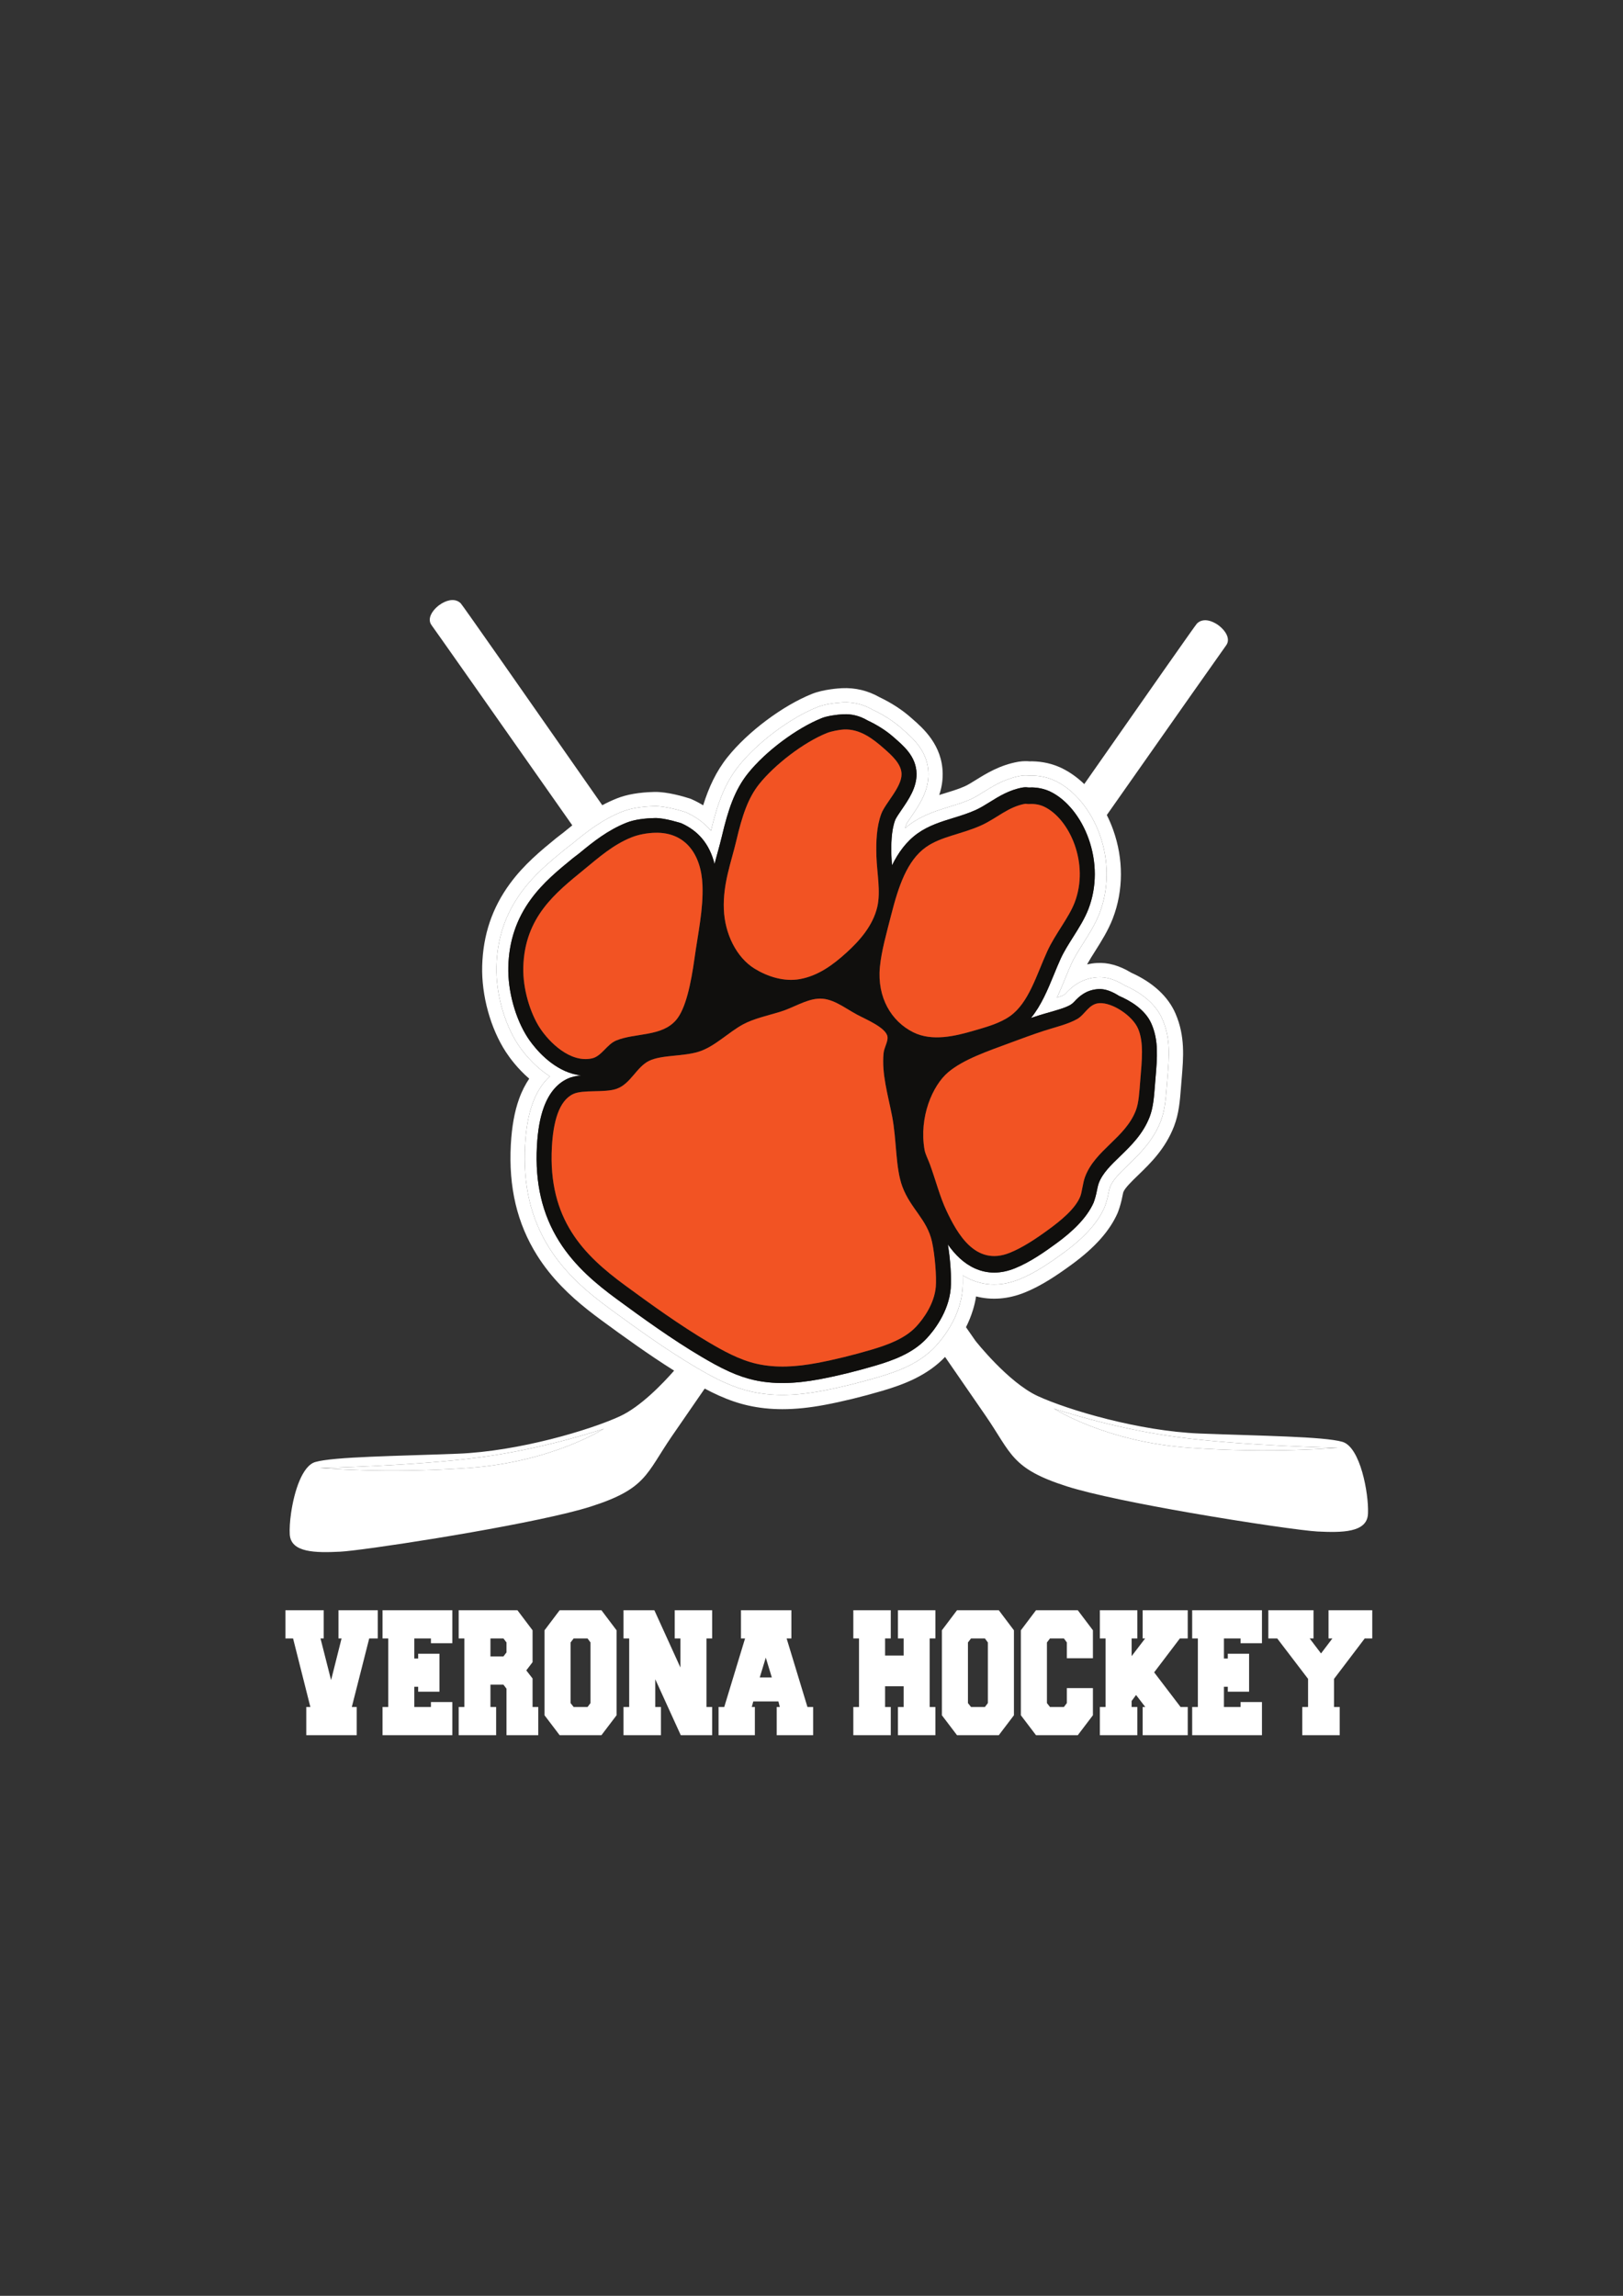 <?xml version="1.0" encoding="UTF-8" standalone="no"?>
<!-- Created with Inkscape (http://www.inkscape.org/) -->

<svg
   xmlns:dc="http://purl.org/dc/elements/1.1/"
   xmlns:cc="http://creativecommons.org/ns#"
   xmlns:rdf="http://www.w3.org/1999/02/22-rdf-syntax-ns#"
   xmlns:svg="http://www.w3.org/2000/svg"
   xmlns="http://www.w3.org/2000/svg"
   xmlns:sodipodi="http://sodipodi.sourceforge.net/DTD/sodipodi-0.dtd"
   xmlns:inkscape="http://www.inkscape.org/namespaces/inkscape"
   width="210mm"
   height="297mm"
   viewBox="0 0 744.094 1052.362"
   id="svg2"
   version="1.1"
   inkscape:version="0.91 r13725"
   sodipodi:docname="paw-white-sticks.svg"
   inkscape:export-filename="/Users/kid-a/Google Drive/Side Work/Verona Hockey/Images/paw-sticks"
   inkscape:export-xdpi="90"
   inkscape:export-ydpi="90">
  <rect x="0" y="0" width="744.094" height="1052.362" fill="#333333" stroke="none"/>
  <defs
     id="defs4">
    <clipPath
       clipPathUnits="userSpaceOnUse"
       id="clipPath172">
      <path
         d="m 0,782.042 1293.075,0 L 1293.075,0 0,0 0,782.042 Z"
         id="path174"
         inkscape:connector-curvature="0" />
    </clipPath>
  </defs>
  <sodipodi:namedview
     id="base"
     pagecolor="#ffffff"
     bordercolor="#666666"
     borderopacity="1.0"
     inkscape:pageopacity="0.0"
     inkscape:pageshadow="2"
     inkscape:zoom="1.4"
     inkscape:cx="363.57143"
     inkscape:cy="520"
     inkscape:document-units="px"
     inkscape:current-layer="layer1"
     showgrid="false"
     inkscape:window-width="1276"
     inkscape:window-height="755"
     inkscape:window-x="4"
     inkscape:window-y="1"
     inkscape:window-maximized="1" />
  <g
     inkscape:label="Layer 1"
     inkscape:groupmode="layer"
     id="layer1">
    <g
       transform="matrix(1.25,0,0,-1.25,-721.466,854.918)"
       id="g168">
      <g
         id="g170"
         clip-path="url(#clipPath172)">
        <g
           id="g176"
           transform="translate(1067.793,153.028)">
          <path
             d="m 0,0 c 0,0 -34.404,0.653 -58.792,3.919 -24.388,3.267 -45.292,10.452 -45.292,10.452 0,0 18.944,-12.194 49.647,-14.371 C -23.735,-2.177 0,0 0,0"
             style="fill:#ffffff;fill-opacity:1;fill-rule:nonzero;stroke:none"
             id="path178"
             inkscape:connector-curvature="0" />
        </g>
        <g
           id="g180"
           transform="translate(694.553,145.624)">
          <path
             d="m 0,0 c 0,0 23.735,-2.177 54.437,0 30.703,2.178 49.647,14.371 49.647,14.371 0,0 -20.904,-7.185 -45.292,-10.452 C 34.404,0.653 0,0 0,0"
             style="fill:#ffffff;fill-opacity:1;fill-rule:nonzero;stroke:none"
             id="path182"
             inkscape:connector-curvature="0" />
        </g>
        <g
           id="g184"
           transform="translate(963.71,167.399)">
          <path
             d="m 0,0 c 0,0 20.904,-7.186 45.292,-10.452 24.388,-3.266 58.792,-3.919 58.792,-3.919 0,0 -23.735,-2.178 -54.437,0 C 18.944,-12.194 0,0 0,0 M -43.465,22.773 C -49.208,16.607 -56.938,13.719 -64.436,11.516 -71.595,9.412 -78.714,7.674 -85.023,6.492 -90.316,5.501 -95.103,5.006 -99.557,5.006 c -4.055,0 -7.833,0.41 -11.469,1.229 -3.125,0.701 -6.307,1.785 -9.725,3.315 -3.979,1.782 -7.641,3.892 -10.76,5.729 -10.797,6.368 -21.878,14.372 -31.417,21.375 -7.511,5.518 -16.02,12.486 -22.197,22.329 -6.737,10.736 -9.626,23.017 -8.832,37.549 0.335,6.108 1.225,11.101 2.723,15.266 1.517,4.219 3.655,7.577 6.384,10.042 -6.365,4.036 -10.494,9.837 -11.749,11.755 -5.03,7.688 -8.115,18.9 -7.859,28.564 0.282,10.316 3.283,19.232 9.177,27.26 4.761,6.487 10.438,11.134 15.928,15.628 l 1.011,0.784 c 0.301,0.244 0.602,0.471 0.902,0.695 0.224,0.168 0.448,0.333 0.671,0.517 5.536,4.577 11.109,8.93 18.365,11.833 3.102,1.242 7.022,1.905 11.985,2.024 4.142,0.076 10.406,-1.88 11.105,-2.105 l 0.441,-0.169 c 3.66,-1.639 6.702,-3.888 9.11,-6.728 2.353,9.782 4.946,17.23 10.153,23.742 6.964,8.703 18.837,17.586 28.874,21.605 2.636,1.052 6.618,1.577 9.228,1.708 3.926,0.203 7.676,-0.723 11.144,-2.723 4.019,-1.901 7.537,-4.172 10.459,-6.753 l 0.639,-0.561 c 3.637,-3.18 9.132,-7.985 9.25,-16.039 0.114,-6.474 -3.435,-11.649 -6.286,-15.806 -0.477,-0.697 -1.573,-2.298 -1.854,-2.854 -0.157,-0.432 -0.294,-0.892 -0.412,-1.373 0.678,0.583 1.377,1.131 2.101,1.643 4.573,3.258 9.745,4.851 14.309,6.256 2.667,0.823 5.399,1.665 7.777,2.76 1.442,0.665 2.961,1.608 4.57,2.608 3.507,2.179 7.869,4.889 13.541,5.91 l 0.194,0.032 c 1.256,0.201 2.33,0.132 2.968,0.064 2.342,0.089 5.728,-0.171 9.208,-1.73 0.176,-0.08 0.345,-0.158 0.515,-0.24 6.959,-3.381 13.014,-10.737 16.211,-19.687 3.417,-9.563 3.382,-19.812 -0.098,-28.859 -1.515,-3.933 -3.789,-7.529 -5.989,-11.007 -1.583,-2.507 -3.222,-5.098 -4.272,-7.4 -0.789,-1.726 -1.543,-3.563 -2.34,-5.508 l -0.036,-0.087 c -0.944,-2.298 -1.901,-4.627 -2.962,-6.913 1.081,0.353 2.039,0.719 2.763,1.126 0.016,0.014 0.234,0.182 0.423,0.389 1.397,1.522 5.097,5.554 11.71,5.977 3.102,0.198 6.353,-0.772 9.916,-2.979 6.889,-3.029 11.684,-7.326 13.877,-12.44 3.042,-7.063 2.483,-13.753 1.835,-21.5 l -0.271,-3.346 c -0.327,-4.209 -0.666,-8.57 -2.2,-12.543 C 36.411,98.211 31.414,93.372 27.399,89.484 L 27.17,89.262 C 24.277,86.462 21.545,83.818 20.555,81.154 20.466,80.916 20.253,80.135 20.024,78.945 19.7,77.254 19.248,75.611 18.68,74.068 l -0.126,-0.32 C 16.076,68.154 11.216,62.749 3.698,57.227 c -5.117,-3.75 -10.644,-7.536 -16.417,-9.846 -6.274,-2.515 -12.333,-2.503 -18.005,0.036 -0.918,0.411 -1.811,0.882 -2.68,1.413 0.057,-1.939 0.031,-3.697 -0.088,-5.097 -0.863,-10.189 -7.262,-18.053 -9.973,-20.96 m -171.254,-44.548 c -30.703,-2.177 -54.437,0 -54.437,0 0,0 34.404,0.653 58.792,3.919 24.388,3.267 45.292,10.452 45.292,10.452 0,0 -18.944,-12.193 -49.647,-14.371 m 320.545,9.581 c -6.75,1.96 -29.832,2.178 -52.26,3.048 -22.428,0.871 -48.558,8.71 -59.445,13.719 -10.888,5.008 -22.864,20.25 -22.864,20.25 0,0 -1.237,1.778 -3.495,5.021 0.975,1.93 1.859,4.054 2.557,6.342 0.481,1.577 0.88,3.224 1.141,4.947 5.71,-1.47 11.771,-1.006 17.763,1.396 6.312,2.526 12.171,6.53 17.568,10.487 8.273,6.075 13.683,12.165 16.541,18.616 l 0.271,0.681 c 0.658,1.796 1.18,3.697 1.553,5.645 0.148,0.77 0.276,1.269 0.327,1.451 0.631,1.558 3.12,3.967 5.321,6.097 l 0.23,0.223 c 4.383,4.244 9.837,9.526 13.023,17.758 1.81,4.687 2.179,9.436 2.535,14.014 l 0.269,3.322 c 0.677,8.093 1.315,15.736 -2.24,23.996 -2.687,6.266 -8.297,11.447 -16.244,15.015 -4.403,2.664 -8.564,3.827 -12.686,3.559 -1.252,-0.08 -2.426,-0.259 -3.522,-0.512 0.86,1.554 1.937,3.257 2.987,4.92 2.226,3.519 4.748,7.509 6.45,11.924 3.928,10.213 3.978,21.753 0.142,32.493 -0.676,1.89 -1.459,3.708 -2.334,5.445 24.775,35.284 43.034,61.259 43.714,62.144 2.178,2.831 -1.088,6.532 -3.701,8.057 -2.613,1.524 -5.226,1.742 -6.968,0 -0.521,-0.521 -17.613,-24.915 -41.316,-58.854 -2.52,2.42 -5.297,4.406 -8.262,5.846 -0.21,0.102 -0.419,0.198 -0.644,0.3 -4.207,1.885 -8.278,2.256 -11.174,2.195 -0.887,0.075 -2.249,0.121 -3.83,-0.116 l -0.43,-0.07 c -6.655,-1.199 -11.691,-4.329 -15.371,-6.615 -1.531,-0.951 -2.853,-1.772 -3.998,-2.299 -2.064,-0.95 -4.513,-1.706 -7.131,-2.513 -0.771,-0.237 -1.558,-0.48 -2.357,-0.734 0.81,2.412 1.314,5.058 1.263,7.949 -0.151,10.38 -7.231,16.571 -11.035,19.897 l -0.619,0.543 c -3.244,2.866 -7.11,5.378 -11.497,7.472 -4.298,2.436 -8.942,3.542 -13.829,3.308 -1.089,-0.055 -6.737,-0.413 -10.908,-2.076 -10.789,-4.32 -23.541,-13.857 -31.013,-23.194 -4.175,-5.222 -6.853,-11.022 -8.945,-17.687 -1.285,0.805 -2.653,1.531 -4.101,2.18 l -0.474,0.212 -0.495,0.16 c -1.802,0.582 -8.059,2.469 -12.837,2.356 -5.597,-0.134 -10.113,-0.918 -13.802,-2.396 -1.867,-0.747 -3.62,-1.577 -5.29,-2.467 -29.037,41.601 -51.299,73.411 -51.895,74.006 -1.742,1.742 -4.355,1.524 -6.968,0 -2.613,-1.524 -5.879,-5.226 -3.702,-8.057 0.751,-0.976 22.886,-32.474 51.567,-73.329 -1.165,-0.921 -2.315,-1.859 -3.461,-2.807 -0.157,-0.129 -0.317,-0.245 -0.474,-0.362 -0.335,-0.251 -0.669,-0.503 -1.004,-0.773 l -1.09,-0.848 c -5.474,-4.48 -11.679,-9.559 -16.831,-16.579 -6.544,-8.915 -9.876,-18.795 -10.189,-30.214 -0.286,-10.821 3.051,-22.915 8.711,-31.565 1.352,-2.067 4.235,-6.034 8.542,-9.754 -1.391,-2.043 -2.67,-4.488 -3.722,-7.414 -1.671,-4.648 -2.66,-10.126 -3.023,-16.748 -0.855,-15.646 2.293,-28.931 9.623,-40.612 5.297,-8.44 12.076,-14.829 18.615,-20.019 1.664,-1.32 3.312,-2.566 4.916,-3.745 8.149,-5.981 17.417,-12.68 26.736,-18.533 -4.227,-4.811 -12.329,-13.252 -19.908,-16.739 -10.888,-5.008 -37.017,-12.847 -59.445,-13.718 -22.429,-0.871 -45.51,-1.089 -52.26,-3.048 -4.808,-1.396 -7.736,-10.855 -8.867,-18.622 -0.457,-3.138 -0.622,-6.001 -0.496,-7.944 0.435,-6.75 9.581,-6.75 18.508,-6.315 7.929,0.387 58.102,7.987 83.57,14.259 3.21,0.79 6.03,1.559 8.32,2.29 20.469,6.533 20.251,11.977 29.832,25.913 4.31,6.268 8.573,12.445 11.962,17.348 1.645,-0.875 3.373,-1.741 5.183,-2.552 3.74,-1.674 7.247,-2.867 10.712,-3.644 4.019,-0.905 8.173,-1.357 12.612,-1.357 4.778,0 9.884,0.525 15.501,1.577 6.478,1.213 13.775,2.993 21.098,5.146 7.716,2.267 16.466,5.524 23.054,12.436 3.622,-5.235 9.206,-13.316 14.868,-21.551 9.581,-13.936 9.363,-19.38 29.831,-25.912 9.347,-2.983 27.455,-6.601 45.226,-9.694 21.146,-3.681 41.813,-6.618 46.664,-6.855 8.928,-0.436 18.074,-0.436 18.509,6.315 0.011,0.171 0.018,0.354 0.025,0.54 0.252,7.111 -2.809,24.115 -9.388,26.025"
             style="fill:#ffffff;fill-opacity:1;fill-rule:nonzero;stroke:none"
             id="path186"
             inkscape:connector-curvature="0" />
        </g>
        <g
           id="g188"
           transform="translate(898.046,183.094)">
          <path
             d="m 0,0 c -7.029,-2.067 -14.001,-3.768 -20.162,-4.922 -9.508,-1.78 -17.214,-1.872 -24.244,-0.289 -2.841,0.637 -5.753,1.632 -8.902,3.042 -3.776,1.69 -7.31,3.728 -10.329,5.506 -10.612,6.259 -21.591,14.189 -31.05,21.133 -7.179,5.274 -15.297,11.91 -21.086,21.134 -6.243,9.947 -8.915,21.394 -8.172,34.996 0.312,5.683 1.121,10.272 2.472,14.03 1.877,5.215 4.807,8.785 8.708,10.611 1.522,0.713 3.232,1.062 5.058,1.248 -1.981,0.19 -3.985,0.731 -5.999,1.633 -7.378,3.303 -12.263,10.143 -13.586,12.163 -4.576,6.996 -7.383,17.221 -7.149,26.064 0.257,9.405 2.984,17.51 8.334,24.799 4.472,6.095 9.983,10.584 15.311,14.945 l 0.818,0.626 c 0.549,0.45 1.097,0.819 1.643,1.27 5.103,4.219 10.384,8.416 17.213,11.15 3.027,1.213 6.848,1.625 10.471,1.713 3.531,0.085 9.662,-1.896 9.662,-1.896 6.189,-2.77 10.32,-7.53 12.197,-14.93 0.39,1.549 0.809,3.03 1.205,4.484 0.532,1.944 1.03,3.75 1.464,5.589 2.299,9.79 4.699,17.025 9.578,23.127 6.514,8.14 17.902,16.603 27.091,20.282 1.988,0.793 5.417,1.28 7.83,1.402 2.97,0.147 5.943,-0.492 8.896,-2.234 l 0.001,0 c 3.719,-1.742 6.955,-3.819 9.602,-6.157 3.302,-2.919 8.322,-6.864 8.417,-13.4 0.09,-5.094 -2.891,-9.444 -5.522,-13.281 -0.86,-1.255 -2.037,-2.973 -2.313,-3.715 -1.459,-3.908 -1.507,-9.046 -1.384,-13.073 0.036,-1.113 0.123,-2.298 0.228,-3.533 2.275,4.639 5.263,8.776 9.417,11.726 4.002,2.85 8.612,4.271 13.069,5.644 2.786,0.859 5.668,1.747 8.316,2.966 1.692,0.78 3.324,1.793 5.051,2.866 3.357,2.086 7.162,4.448 12.011,5.322 l 0.016,0.003 0.015,0.002 c 0.954,0.166 1.756,0.066 2.188,0.014 0.005,-0.002 0.011,-0.003 0.016,-0.003 1.622,0.089 4.587,0.003 7.583,-1.339 0.136,-0.061 0.271,-0.124 0.407,-0.189 5.943,-2.887 11.176,-9.328 13.999,-17.228 3.065,-8.581 3.044,-17.754 -0.062,-25.83 -1.359,-3.526 -3.518,-6.943 -5.605,-10.244 -1.662,-2.629 -3.381,-5.35 -4.553,-7.92 -0.832,-1.819 -1.611,-3.72 -2.433,-5.724 -2.326,-5.662 -4.713,-11.478 -8.481,-16.051 1.054,0.364 2.105,0.692 3.146,1.031 1.236,0.4 2.446,0.703 3.617,1.051 2.905,0.863 5.645,1.569 7.672,2.708 0.348,0.197 0.958,0.651 1.501,1.245 1.728,1.882 4.324,4.286 8.775,4.57 2.329,0.153 4.861,-0.754 7.601,-2.496 l 0.001,0 c 4.05,-1.742 9.624,-4.952 11.914,-10.299 2.649,-6.15 2.09,-12.293 1.469,-19.731 -0.042,-0.514 -0.086,-1.035 -0.129,-1.559 -0.041,-0.504 -0.079,-1 -0.118,-1.489 -0.317,-4.084 -0.617,-7.942 -1.921,-11.318 C 98.338,84.93 93.866,80.63 89.938,76.826 86.634,73.627 83.489,70.615 82.136,66.977 81.888,66.31 81.614,65.13 81.411,64.073 81.135,62.629 80.74,61.185 80.243,59.838 l -0.004,-0.01 -0.004,-0.01 C 77.664,54.012 72.181,49.008 66.783,45.043 62.514,41.913 56.977,37.991 51.326,35.729 46.187,33.67 41.272,33.66 36.719,35.698 c -4.107,1.84 -7.317,5.061 -9.943,8.792 0.9,-5.302 1.384,-12.248 1.056,-16.081 C 27.083,19.567 21.412,12.621 19.013,10.047 13.985,4.651 6.904,2.028 0,0 m 32.171,28.038 c 0.12,1.4 0.146,3.158 0.088,5.098 0.87,-0.531 1.763,-1.002 2.681,-1.413 5.672,-2.539 11.73,-2.551 18.005,-0.037 5.772,2.31 11.3,6.096 16.416,9.847 7.519,5.522 12.378,10.926 14.856,16.52 l 0.127,0.32 c 0.568,1.544 1.02,3.187 1.344,4.877 0.229,1.19 0.442,1.972 0.53,2.21 0.991,2.664 3.723,5.308 6.615,8.107 l 0.229,0.222 c 4.016,3.888 9.013,8.727 11.783,15.887 1.535,3.973 1.874,8.334 2.201,12.543 l 0.271,3.345 c 0.648,7.747 1.206,14.438 -1.835,21.5 -2.194,5.115 -6.988,9.411 -13.878,12.44 -3.563,2.207 -6.814,3.178 -9.916,2.98 -6.612,-0.424 -10.312,-4.456 -11.709,-5.977 -0.19,-0.208 -0.407,-0.375 -0.423,-0.389 -0.724,-0.407 -1.682,-0.773 -2.764,-1.126 1.061,2.285 2.018,4.614 2.962,6.913 l 0.036,0.086 c 0.798,1.946 1.552,3.783 2.341,5.509 1.05,2.301 2.688,4.893 4.272,7.4 2.199,3.478 4.474,7.074 5.988,11.007 3.48,9.047 3.515,19.295 0.099,28.859 -3.197,8.949 -9.252,16.306 -16.211,19.687 -0.17,0.082 -0.339,0.16 -0.516,0.239 -3.479,1.559 -6.866,1.82 -9.208,1.731 -0.637,0.067 -1.711,0.137 -2.968,-0.065 l -0.194,-0.031 c -5.672,-1.022 -10.033,-3.731 -13.541,-5.911 -1.608,-0.999 -3.127,-1.942 -4.57,-2.608 -2.378,-1.094 -5.109,-1.936 -7.777,-2.759 -4.564,-1.405 -9.736,-2.998 -14.309,-6.256 -0.723,-0.513 -1.423,-1.061 -2.101,-1.643 0.119,0.48 0.256,0.94 0.413,1.373 0.281,0.556 1.377,2.157 1.854,2.853 2.851,4.158 6.399,9.333 6.285,15.807 -0.117,8.054 -5.613,12.859 -9.249,16.038 l -0.64,0.562 c -2.921,2.58 -6.439,4.852 -10.458,6.752 -3.468,2.001 -7.218,2.926 -11.144,2.724 -2.611,-0.131 -6.593,-0.657 -9.229,-1.708 -10.036,-4.019 -21.909,-12.903 -28.874,-21.606 -5.206,-6.512 -7.799,-13.959 -10.152,-23.741 -2.408,2.84 -5.45,5.089 -9.11,6.727 l -0.441,0.169 c -0.699,0.226 -6.963,2.181 -11.105,2.106 -4.963,-0.119 -8.884,-0.782 -11.986,-2.025 -7.255,-2.903 -12.828,-7.255 -18.365,-11.832 -0.223,-0.184 -0.447,-0.35 -0.67,-0.517 -0.301,-0.225 -0.601,-0.451 -0.902,-0.695 l -1.011,-0.785 c -5.491,-4.493 -11.168,-9.14 -15.929,-15.627 -5.893,-8.029 -8.895,-16.945 -9.177,-27.261 -0.255,-9.664 2.829,-20.875 7.859,-28.564 1.256,-1.918 5.385,-7.719 11.75,-11.755 -2.729,-2.464 -4.867,-5.823 -6.385,-10.042 -1.497,-4.164 -2.387,-9.158 -2.722,-15.266 -0.794,-14.531 2.094,-26.813 8.832,-37.549 6.177,-9.843 14.686,-16.811 22.196,-22.328 9.539,-7.003 20.621,-15.007 31.417,-21.375 3.12,-1.838 6.781,-3.947 10.761,-5.729 3.418,-1.53 6.6,-2.615 9.725,-3.316 3.635,-0.818 7.414,-1.228 11.468,-1.228 4.455,0 9.241,0.494 14.534,1.486 6.309,1.181 13.428,2.919 20.588,5.024 7.498,2.203 15.228,5.091 20.97,11.256 2.711,2.907 9.11,10.772 9.973,20.96"
             style="fill:#ffffff;fill-opacity:1;fill-rule:nonzero;stroke:none"
             id="path190"
             inkscape:connector-curvature="0" />
        </g>
        <g
           id="g192"
           transform="translate(896.626,188.943)">
          <path
             d="m 0,0 c -6.511,-1.914 -13.44,-3.636 -19.666,-4.801 -7.711,-1.446 -15.042,-1.944 -22.219,-0.327 -6.453,1.447 -12.528,4.887 -17.733,7.953 -10.325,6.09 -21.031,13.811 -30.594,20.83 -15.085,11.086 -28.275,24.11 -26.82,50.731 0.497,9.043 2.48,16.926 7.843,19.436 3.572,1.674 11.474,0.356 15.862,1.886 5.188,1.804 7.309,8.014 11.964,10.27 4.55,2.213 12.359,1.55 18.13,3.332 5.875,1.811 10.924,7.142 16.401,10.08 3.83,2.056 8.796,3.14 13.485,4.556 4.704,1.426 9.18,4.397 13.744,4.802 5.212,0.466 9.364,-3.029 14.356,-5.756 3.146,-1.712 10.865,-4.842 11.304,-8.19 0.24,-1.831 -1.243,-3.89 -1.448,-6.1 C 3.91,101.186 6.155,93.801 7.741,85.708 9.455,76.931 8.937,66.778 11.508,59.862 14.542,51.692 20.56,47.911 22.387,39.615 23.461,34.736 24.081,26.722 23.775,23.123 23.245,16.88 19.246,11.38 16.59,8.532 12.55,4.195 6.394,1.878 0,0 m -121.406,117.979 c -3.583,5.474 -6.326,14.408 -6.115,22.35 0.505,18.451 11.937,27.317 22.249,35.77 5.446,4.465 10.697,9.132 17.446,11.833 2.517,1.01 5.702,1.611 8.7,1.682 11.019,0.267 16.889,-7.86 17.326,-19.238 0.334,-8.801 -1.618,-17.467 -2.927,-26.844 -1.296,-9.261 -3.202,-18.436 -6.727,-22.568 -5.306,-6.226 -14.947,-4.639 -21.981,-7.527 -3.46,-1.42 -5.363,-5.772 -8.87,-6.556 -8.074,-1.798 -15.802,6.058 -19.101,11.098 m 72.035,68.815 c 2.129,9.068 4.264,15.546 8.383,20.698 5.604,7.003 16.196,15.244 24.847,18.707 1.41,0.564 4.27,1.178 6.214,1.276 5.84,0.291 10.627,-3.37 14.806,-7.063 2.763,-2.442 6.279,-5.574 6.332,-9.259 0.085,-4.806 -5.978,-10.689 -7.424,-14.578 -1.744,-4.669 -1.958,-10.162 -1.794,-15.589 0.193,-5.985 1.615,-12.933 0.332,-18.51 -1.631,-7.058 -6.662,-12.576 -11.204,-16.723 -5.176,-4.722 -10.562,-8.585 -17.131,-9.792 -5.94,-1.092 -12.022,0.966 -16.644,3.797 -6.667,4.081 -10.967,12.77 -11.316,21.804 -0.36,9.419 2.706,17.191 4.599,25.232 m 69.5,-2.483 c 5.598,3.989 13.301,4.786 20.52,8.108 5.474,2.523 9.723,6.7 15.825,7.798 0.426,0.073 0.921,-0.105 1.476,-0.064 1.233,0.083 3.491,0.031 5.638,-1.012 9.301,-4.518 16.599,-20.839 11.093,-35.154 -2.152,-5.583 -7.152,-11.544 -10.009,-17.804 -3.971,-8.697 -6.774,-18.918 -13.681,-23.81 -3.78,-2.68 -8.876,-4.052 -13.27,-5.334 -6.718,-1.972 -15.278,-4.056 -22.225,-0.588 -8.024,4.001 -13.278,12.731 -12.23,23.902 0.557,5.921 2.487,12.602 4.134,19.081 2.666,10.505 5.844,19.988 12.729,24.877 m 43.25,-67.351 c 4.423,1.435 8.779,2.394 12.255,4.351 2.883,1.631 4.252,5.57 8.103,5.815 4.757,0.31 12.193,-4.613 14.218,-9.343 2.156,-5.007 1.421,-11.498 0.806,-19.041 C 98.41,94.414 98.228,90.584 97.141,87.768 93.229,77.661 82.191,73.301 78.507,63.399 77.678,61.169 77.423,57.957 76.776,56.283 74.937,51.579 69.165,47.077 65.239,44.193 60.582,40.778 55.618,37.471 50.865,35.569 38.196,30.494 31.529,42.924 27.721,50.944 c -2.416,5.095 -3.918,11.034 -6.059,16.957 -0.698,1.94 -1.729,3.799 -2.023,5.483 -2.064,11.943 2.913,23.523 8.656,28.391 5.617,4.75 14.536,7.748 22.846,10.83 4.007,1.488 8.208,3.045 12.238,4.355 M 29.252,22.56 c 0.328,3.833 -0.155,10.779 -1.056,16.081 2.627,-3.731 5.836,-6.952 9.943,-8.792 4.554,-2.038 9.468,-2.028 14.608,0.031 5.65,2.262 11.187,6.184 15.456,9.314 5.398,3.964 10.881,8.969 13.452,14.775 l 0.004,0.01 0.004,0.01 c 0.498,1.347 0.892,2.791 1.168,4.235 0.203,1.057 0.477,2.237 0.725,2.904 1.353,3.638 4.498,6.65 7.803,9.849 3.927,3.803 8.399,8.104 10.844,14.419 1.304,3.376 1.604,7.234 1.921,11.318 0.039,0.489 0.077,0.985 0.119,1.489 0.042,0.524 0.086,1.044 0.128,1.559 0.621,7.438 1.18,13.581 -1.469,19.731 -2.29,5.347 -7.864,8.557 -11.914,10.299 l -0.001,0 c -2.74,1.742 -5.272,2.649 -7.6,2.496 -4.452,-0.284 -7.048,-2.689 -8.776,-4.571 -0.543,-0.594 -1.152,-1.047 -1.501,-1.244 -2.027,-1.14 -4.767,-1.845 -7.672,-2.708 -1.171,-0.348 -2.38,-0.651 -3.617,-1.051 -1.041,-0.339 -2.092,-0.667 -3.146,-1.031 3.768,4.573 6.155,10.389 8.481,16.051 0.823,2.004 1.601,3.905 2.433,5.724 1.172,2.57 2.892,5.291 4.553,7.919 2.087,3.302 4.246,6.719 5.605,10.245 3.106,8.076 3.127,17.249 0.062,25.83 -2.823,7.9 -8.056,14.341 -13.999,17.227 -0.136,0.066 -0.271,0.129 -0.407,0.19 -2.996,1.342 -5.961,1.428 -7.583,1.339 -0.005,0 -0.011,0.001 -0.016,0.003 -0.432,0.052 -1.234,0.152 -2.188,-0.015 l -0.015,-0.002 -0.015,-0.002 c -4.849,-0.874 -8.655,-3.236 -12.012,-5.322 -1.727,-1.073 -3.359,-2.087 -5.051,-2.867 -2.648,-1.218 -5.53,-2.106 -8.316,-2.965 -4.457,-1.373 -9.067,-2.794 -13.069,-5.644 -4.154,-2.95 -7.142,-7.087 -9.417,-11.726 -0.105,1.235 -0.192,2.42 -0.228,3.533 -0.122,4.027 -0.075,9.165 1.384,13.073 0.276,0.742 1.453,2.46 2.313,3.715 2.631,3.837 5.612,8.187 5.523,13.281 -0.096,6.536 -5.116,10.481 -8.418,13.4 -2.647,2.338 -5.883,4.415 -9.602,6.157 l -0.001,0 c -2.952,1.742 -5.926,2.381 -8.896,2.234 -2.413,-0.122 -5.841,-0.609 -7.83,-1.402 -9.189,-3.68 -20.577,-12.142 -27.091,-20.282 -4.879,-6.102 -7.279,-13.337 -9.578,-23.127 -0.434,-1.84 -0.932,-3.645 -1.464,-5.589 -0.396,-1.454 -0.815,-2.935 -1.205,-4.484 -1.877,7.4 -6.008,12.16 -12.196,14.93 0,0 -6.131,1.981 -9.663,1.896 -3.623,-0.088 -7.444,-0.5 -10.471,-1.714 -6.829,-2.733 -12.11,-6.931 -17.213,-11.149 -0.546,-0.451 -1.094,-0.82 -1.643,-1.27 l -0.818,-0.626 c -5.328,-4.361 -10.838,-8.85 -15.311,-14.945 -5.35,-7.289 -8.077,-15.394 -8.334,-24.799 -0.234,-8.843 2.573,-19.069 7.149,-26.064 1.323,-2.02 6.208,-8.86 13.586,-12.163 2.014,-0.902 4.019,-1.443 5.999,-1.633 -1.826,-0.186 -3.536,-0.535 -5.058,-1.248 -3.901,-1.826 -6.831,-5.396 -8.707,-10.611 -1.352,-3.758 -2.161,-8.347 -2.473,-14.03 -0.743,-13.602 1.929,-25.049 8.172,-34.996 5.789,-9.224 13.907,-15.86 21.086,-21.134 9.459,-6.945 20.439,-14.874 31.05,-21.133 3.019,-1.778 6.553,-3.816 10.329,-5.506 3.149,-1.41 6.061,-2.405 8.903,-3.042 7.029,-1.584 14.735,-1.492 24.243,0.289 6.161,1.154 13.133,2.855 20.162,4.922 6.904,2.028 13.986,4.651 19.013,10.047 2.4,2.574 8.07,9.52 8.819,18.362"
             style="fill:#100f0d;fill-opacity:1;fill-rule:nonzero;stroke:none"
             id="path194"
             inkscape:connector-curvature="0" />
        </g>
        <g
           id="g196"
           transform="translate(853.972,328.701)">
          <path
             d="m 0,0 c 4.622,-2.831 10.704,-4.889 16.644,-3.797 6.569,1.207 11.955,5.069 17.131,9.792 4.542,4.146 9.573,9.665 11.204,16.723 1.282,5.577 -0.139,12.525 -0.332,18.51 -0.164,5.427 0.05,10.92 1.794,15.589 1.446,3.889 7.508,9.772 7.424,14.577 -0.053,3.685 -3.569,6.818 -6.333,9.26 -4.178,3.693 -8.965,7.354 -14.805,7.063 C 30.783,87.618 27.923,87.005 26.513,86.441 17.861,82.978 7.27,74.737 1.666,67.734 -2.453,62.582 -4.588,56.104 -6.717,47.036 -8.61,38.995 -11.676,31.223 -11.316,21.804 -10.967,12.77 -6.667,4.081 0,0"
             style="fill:#f25323;fill-opacity:1;fill-rule:nonzero;stroke:none"
             id="path198"
             inkscape:connector-curvature="0" />
        </g>
        <g
           id="g200"
           transform="translate(899.891,329.295)">
          <path
             d="m 0,0 c -1.047,-11.171 4.206,-19.9 12.23,-23.901 6.948,-3.468 15.507,-1.385 22.226,0.587 4.394,1.283 9.49,2.654 13.269,5.335 6.907,4.891 9.71,15.112 13.681,23.809 2.857,6.261 7.858,12.222 10.009,17.804 5.506,14.315 -1.791,30.636 -11.092,35.154 -2.148,1.043 -4.406,1.096 -5.638,1.012 -0.556,-0.041 -1.05,0.137 -1.477,0.064 C 47.106,58.766 42.857,54.59 37.383,52.067 30.165,48.745 22.461,47.947 16.863,43.959 9.978,39.069 6.8,29.587 4.134,19.082 2.487,12.603 0.558,5.921 0,0"
             style="fill:#f25323;fill-opacity:1;fill-rule:nonzero;stroke:none"
             id="path202"
             inkscape:connector-curvature="0" />
        </g>
        <g
           id="g204"
           transform="translate(794.321,295.823)">
          <path
             d="m 0,0 c 3.507,0.785 5.41,5.136 8.87,6.557 7.033,2.888 16.675,1.3 21.981,7.527 3.524,4.131 5.43,13.306 6.727,22.568 1.308,9.376 3.261,18.043 2.926,26.844 C 40.068,74.873 34.198,83 23.179,82.734 20.181,82.662 16.996,82.061 14.478,81.052 7.73,78.35 2.479,73.684 -2.967,69.218 c -10.312,-8.453 -21.744,-17.319 -22.25,-35.77 -0.21,-7.942 2.533,-16.876 6.116,-22.35 C -15.802,6.058 -8.074,-1.797 0,0"
             style="fill:#f25323;fill-opacity:1;fill-rule:nonzero;stroke:none"
             id="path206"
             inkscape:connector-curvature="0" />
        </g>
        <g
           id="g208"
           transform="translate(924.92,290.718)">
          <path
             d="m 0,0 c -5.742,-4.868 -10.72,-16.448 -8.656,-28.391 0.295,-1.684 1.325,-3.543 2.023,-5.484 2.141,-5.922 3.644,-11.861 6.06,-16.956 3.808,-8.02 10.474,-20.45 23.143,-15.375 4.753,1.902 9.718,5.209 14.374,8.624 3.926,2.883 9.698,7.386 11.537,12.09 0.648,1.674 0.902,4.886 1.731,7.116 3.685,9.902 14.722,14.262 18.634,24.368 1.087,2.817 1.27,6.646 1.621,10.975 0.614,7.543 1.349,14.034 -0.806,19.041 -2.026,4.729 -9.462,9.652 -14.218,9.343 C 51.591,25.105 50.222,21.167 47.34,19.535 43.863,17.579 39.508,16.62 35.084,15.185 31.054,13.874 26.854,12.317 22.847,10.83 14.537,7.748 5.618,4.75 0,0"
             style="fill:#f25323;fill-opacity:1;fill-rule:nonzero;stroke:none"
             id="path210"
             inkscape:connector-curvature="0" />
        </g>
        <g
           id="g212"
           transform="translate(920.4,212.066)">
          <path
             d="m 0,0 c 0.306,3.599 -0.314,11.613 -1.388,16.492 -1.826,8.296 -7.845,12.077 -10.879,20.247 -2.57,6.916 -2.053,17.069 -3.767,25.846 -1.586,8.093 -3.831,15.478 -3.132,22.994 0.206,2.21 1.689,4.269 1.448,6.1 -0.439,3.348 -8.158,6.478 -11.304,8.19 -4.992,2.727 -9.144,6.222 -14.356,5.756 -4.563,-0.405 -9.039,-3.376 -13.743,-4.802 -4.69,-1.416 -9.656,-2.5 -13.485,-4.556 -5.478,-2.938 -10.527,-8.269 -16.402,-10.08 -5.77,-1.782 -13.58,-1.119 -18.13,-3.332 -4.655,-2.256 -6.775,-8.466 -11.964,-10.27 -4.387,-1.53 -12.29,-0.212 -15.862,-1.886 -5.363,-2.51 -7.346,-10.393 -7.843,-19.436 -1.455,-26.621 11.735,-39.645 26.821,-50.731 9.563,-7.019 20.268,-14.74 30.593,-20.83 5.205,-3.066 11.28,-6.506 17.733,-7.953 7.178,-1.618 14.508,-1.119 22.219,0.327 6.226,1.165 13.156,2.887 19.666,4.801 6.394,1.878 12.55,4.195 16.591,8.532 C -4.529,-11.743 -0.53,-6.243 0,0"
             style="fill:#f25323;fill-opacity:1;fill-rule:nonzero;stroke:none"
             id="path214"
             inkscape:connector-curvature="0" />
        </g>
        <g
           id="g216"
           transform="translate(701.322,83.11)">
          <path
             d="M 0,0 1.127,0 -2.714,-15.294 -6.596,0 l 1.169,0 0,10.342 -14.028,0 0,-10.342 2.797,0 6.346,-25.142 -1.503,0 0,-10.342 18.495,0 0,10.342 -1.795,0 6.387,25.142 3.131,0 0,10.342 L 0,10.342 0,0 Z"
             style="fill:#ffffff;fill-opacity:1;fill-rule:nonzero;stroke:none"
             id="path218"
             inkscape:connector-curvature="0" />
        </g>
        <g
           id="g220"
           transform="translate(717.479,83.11)">
          <path
             d="m 0,0 2.087,0 0,-25.142 -2.087,0 0,-10.342 25.592,0 0,12.158 -7.849,0 0,-1.816 -6.095,0 0,7.427 1.419,0 0,-1.815 7.807,0 0,13.918 -7.807,0 0,-1.76 -1.419,0 0,7.372 6.095,0 0,-1.761 7.849,0 0,12.103 L 0,10.342 0,0 Z"
             style="fill:#ffffff;fill-opacity:1;fill-rule:nonzero;stroke:none"
             id="path222"
             inkscape:connector-curvature="0" />
        </g>
        <g
           id="g224"
           transform="translate(762.943,77.981)">
          <path
             d="m 0,0 -1.127,-1.473 -4.76,0 0,6.602 4.76,0 L 0,3.655 0,0 Z m 9.56,-9.56 -2.296,2.97 2.296,3.018 0,11.689 -5.552,7.354 -21.542,0 0,-10.342 2.087,0 0,-25.142 -2.087,0 0,-10.343 13.735,0 0,10.343 -2.088,0 0,8.197 4.76,0 1.127,-1.486 0,-17.054 11.648,0 0,10.343 -2.088,0 0,10.453 z"
             style="fill:#ffffff;fill-opacity:1;fill-rule:nonzero;stroke:none"
             id="path226"
             inkscape:connector-curvature="0" />
        </g>
        <g
           id="g228"
           transform="translate(793.753,59.396)">
          <path
             d="m 0,0 -1.086,-1.427 -5.093,0 -1.127,1.427 0,22.232 1.127,1.482 5.093,0 L 0,22.232 0,0 Z m -11.314,34.057 -5.552,-7.363 0,-31.155 5.552,-7.309 15.322,0 5.552,7.309 0,31.155 -5.552,7.363 -15.322,0 z"
             style="fill:#ffffff;fill-opacity:1;fill-rule:nonzero;stroke:none"
             id="path230"
             inkscape:connector-curvature="0" />
        </g>
        <g
           id="g232"
           transform="translate(824.646,83.11)">
          <path
             d="m 0,0 2.088,0 0,-10.673 -9.561,21.015 -11.314,0 0,-10.342 2.087,0 0,-25.142 -2.087,0 0,-10.342 13.736,0 0,10.342 -2.088,0 0,10.178 9.352,-20.52 11.522,0 0,10.342 -2.087,0 0,25.142 2.087,0 0,10.342 L 0,10.342 0,0 Z"
             style="fill:#ffffff;fill-opacity:1;fill-rule:nonzero;stroke:none"
             id="path234"
             inkscape:connector-curvature="0" />
        </g>
        <g
           id="g236"
           transform="translate(855.832,68.806)">
          <path
             d="M 0,0 2.213,7.262 4.425,0 0,0 Z m 9.853,14.304 1.753,0 0,10.342 -18.494,0 0,-10.342 1.503,0 -7.641,-25.142 -2.087,0 0,-10.342 13.318,0 0,10.342 -1.127,0 0.542,2.036 9.227,0 0.501,-2.036 -1.127,0 0,-10.342 13.359,0 0,10.342 -2.087,0 -7.64,25.142 z"
             style="fill:#ffffff;fill-opacity:1;fill-rule:nonzero;stroke:none"
             id="path238"
             inkscape:connector-curvature="0" />
        </g>
        <g
           id="g240"
           transform="translate(906.514,83.11)">
          <path
             d="m 0,0 2.088,0 0,-6.272 -6.805,0 0,6.272 2.087,0 0,10.342 -13.735,0 0,-10.342 2.087,0 0,-25.142 -2.087,0 0,-10.342 13.735,0 0,10.342 -2.087,0 0,7.592 6.805,0 0,-7.592 -2.088,0 0,-10.342 13.736,0 0,10.342 -2.088,0 0,25.142 2.088,0 0,10.342 L 0,10.342 0,0 Z"
             style="fill:#ffffff;fill-opacity:1;fill-rule:nonzero;stroke:none"
             id="path242"
             inkscape:connector-curvature="0" />
        </g>
        <g
           id="g244"
           transform="translate(939.496,59.396)">
          <path
             d="m 0,0 -1.086,-1.427 -5.093,0 -1.127,1.427 0,22.232 1.127,1.482 5.093,0 L 0,22.232 0,0 Z m -11.314,34.057 -5.552,-7.363 0,-31.155 5.552,-7.309 15.322,0 5.552,7.309 0,31.155 -5.552,7.363 -15.322,0 z"
             style="fill:#ffffff;fill-opacity:1;fill-rule:nonzero;stroke:none"
             id="path246"
             inkscape:connector-curvature="0" />
        </g>
        <g
           id="g248"
           transform="translate(957.154,93.453)">
          <path
             d="m 0,0 -5.552,-7.363 0,-31.155 5.552,-7.309 15.322,0 5.552,7.317 0,9.958 -9.56,0 0,-5.502 -1.085,-1.43 -5.094,0 -1.127,1.427 0,22.232 1.127,1.483 5.094,0 1.085,-1.475 0,-5.788 9.56,0 0,10.257 L 15.322,0 0,0 Z"
             style="fill:#ffffff;fill-opacity:1;fill-rule:nonzero;stroke:none"
             id="path250"
             inkscape:connector-curvature="0" />
        </g>
        <g
           id="g252"
           transform="translate(996.273,83.11)">
          <path
             d="m 0,0 0.918,0 -4.968,-6.492 0,6.492 2.088,0 0,10.342 -13.736,0 0,-10.342 2.088,0 0,-25.142 -2.088,0 0,-10.342 13.736,0 0,10.342 -2.088,0 0,2.201 1.628,2.201 3.382,-4.402 -0.96,0 0,-10.342 16.532,0 0,10.342 -2.629,0 -9.687,12.708 9.436,12.434 2.88,0 0,10.342 L 0,10.342 0,0 Z"
             style="fill:#ffffff;fill-opacity:1;fill-rule:nonzero;stroke:none"
             id="path254"
             inkscape:connector-curvature="0" />
        </g>
        <g
           id="g256"
           transform="translate(1014.433,83.11)">
          <path
             d="m 0,0 2.088,0 0,-25.142 -2.088,0 0,-10.342 25.593,0 0,12.158 -7.849,0 0,-1.816 -6.096,0 0,7.427 1.419,0 0,-1.815 7.808,0 0,13.918 -7.808,0 0,-1.76 -1.419,0 0,7.372 6.096,0 0,-1.761 7.849,0 0,12.103 L 0,10.342 0,0 Z"
             style="fill:#ffffff;fill-opacity:1;fill-rule:nonzero;stroke:none"
             id="path258"
             inkscape:connector-curvature="0" />
        </g>
        <g
           id="g260"
           transform="translate(1064.448,83.11)">
          <path
             d="M 0,0 1.419,0 -2.755,-5.502 -6.93,0 l 1.419,0 0,10.342 -16.574,0 0,-10.342 3.256,0 11.314,-14.822 0,-10.32 -2.129,0 0,-10.342 13.735,0 0,10.342 -2.087,0 0,10.298 L 13.276,0 l 2.755,0 0,10.342 L 0,10.342 0,0 Z"
             style="fill:#ffffff;fill-opacity:1;fill-rule:nonzero;stroke:none"
             id="path262"
             inkscape:connector-curvature="0" />
        </g>
      </g>
    </g>
  </g>
</svg>
